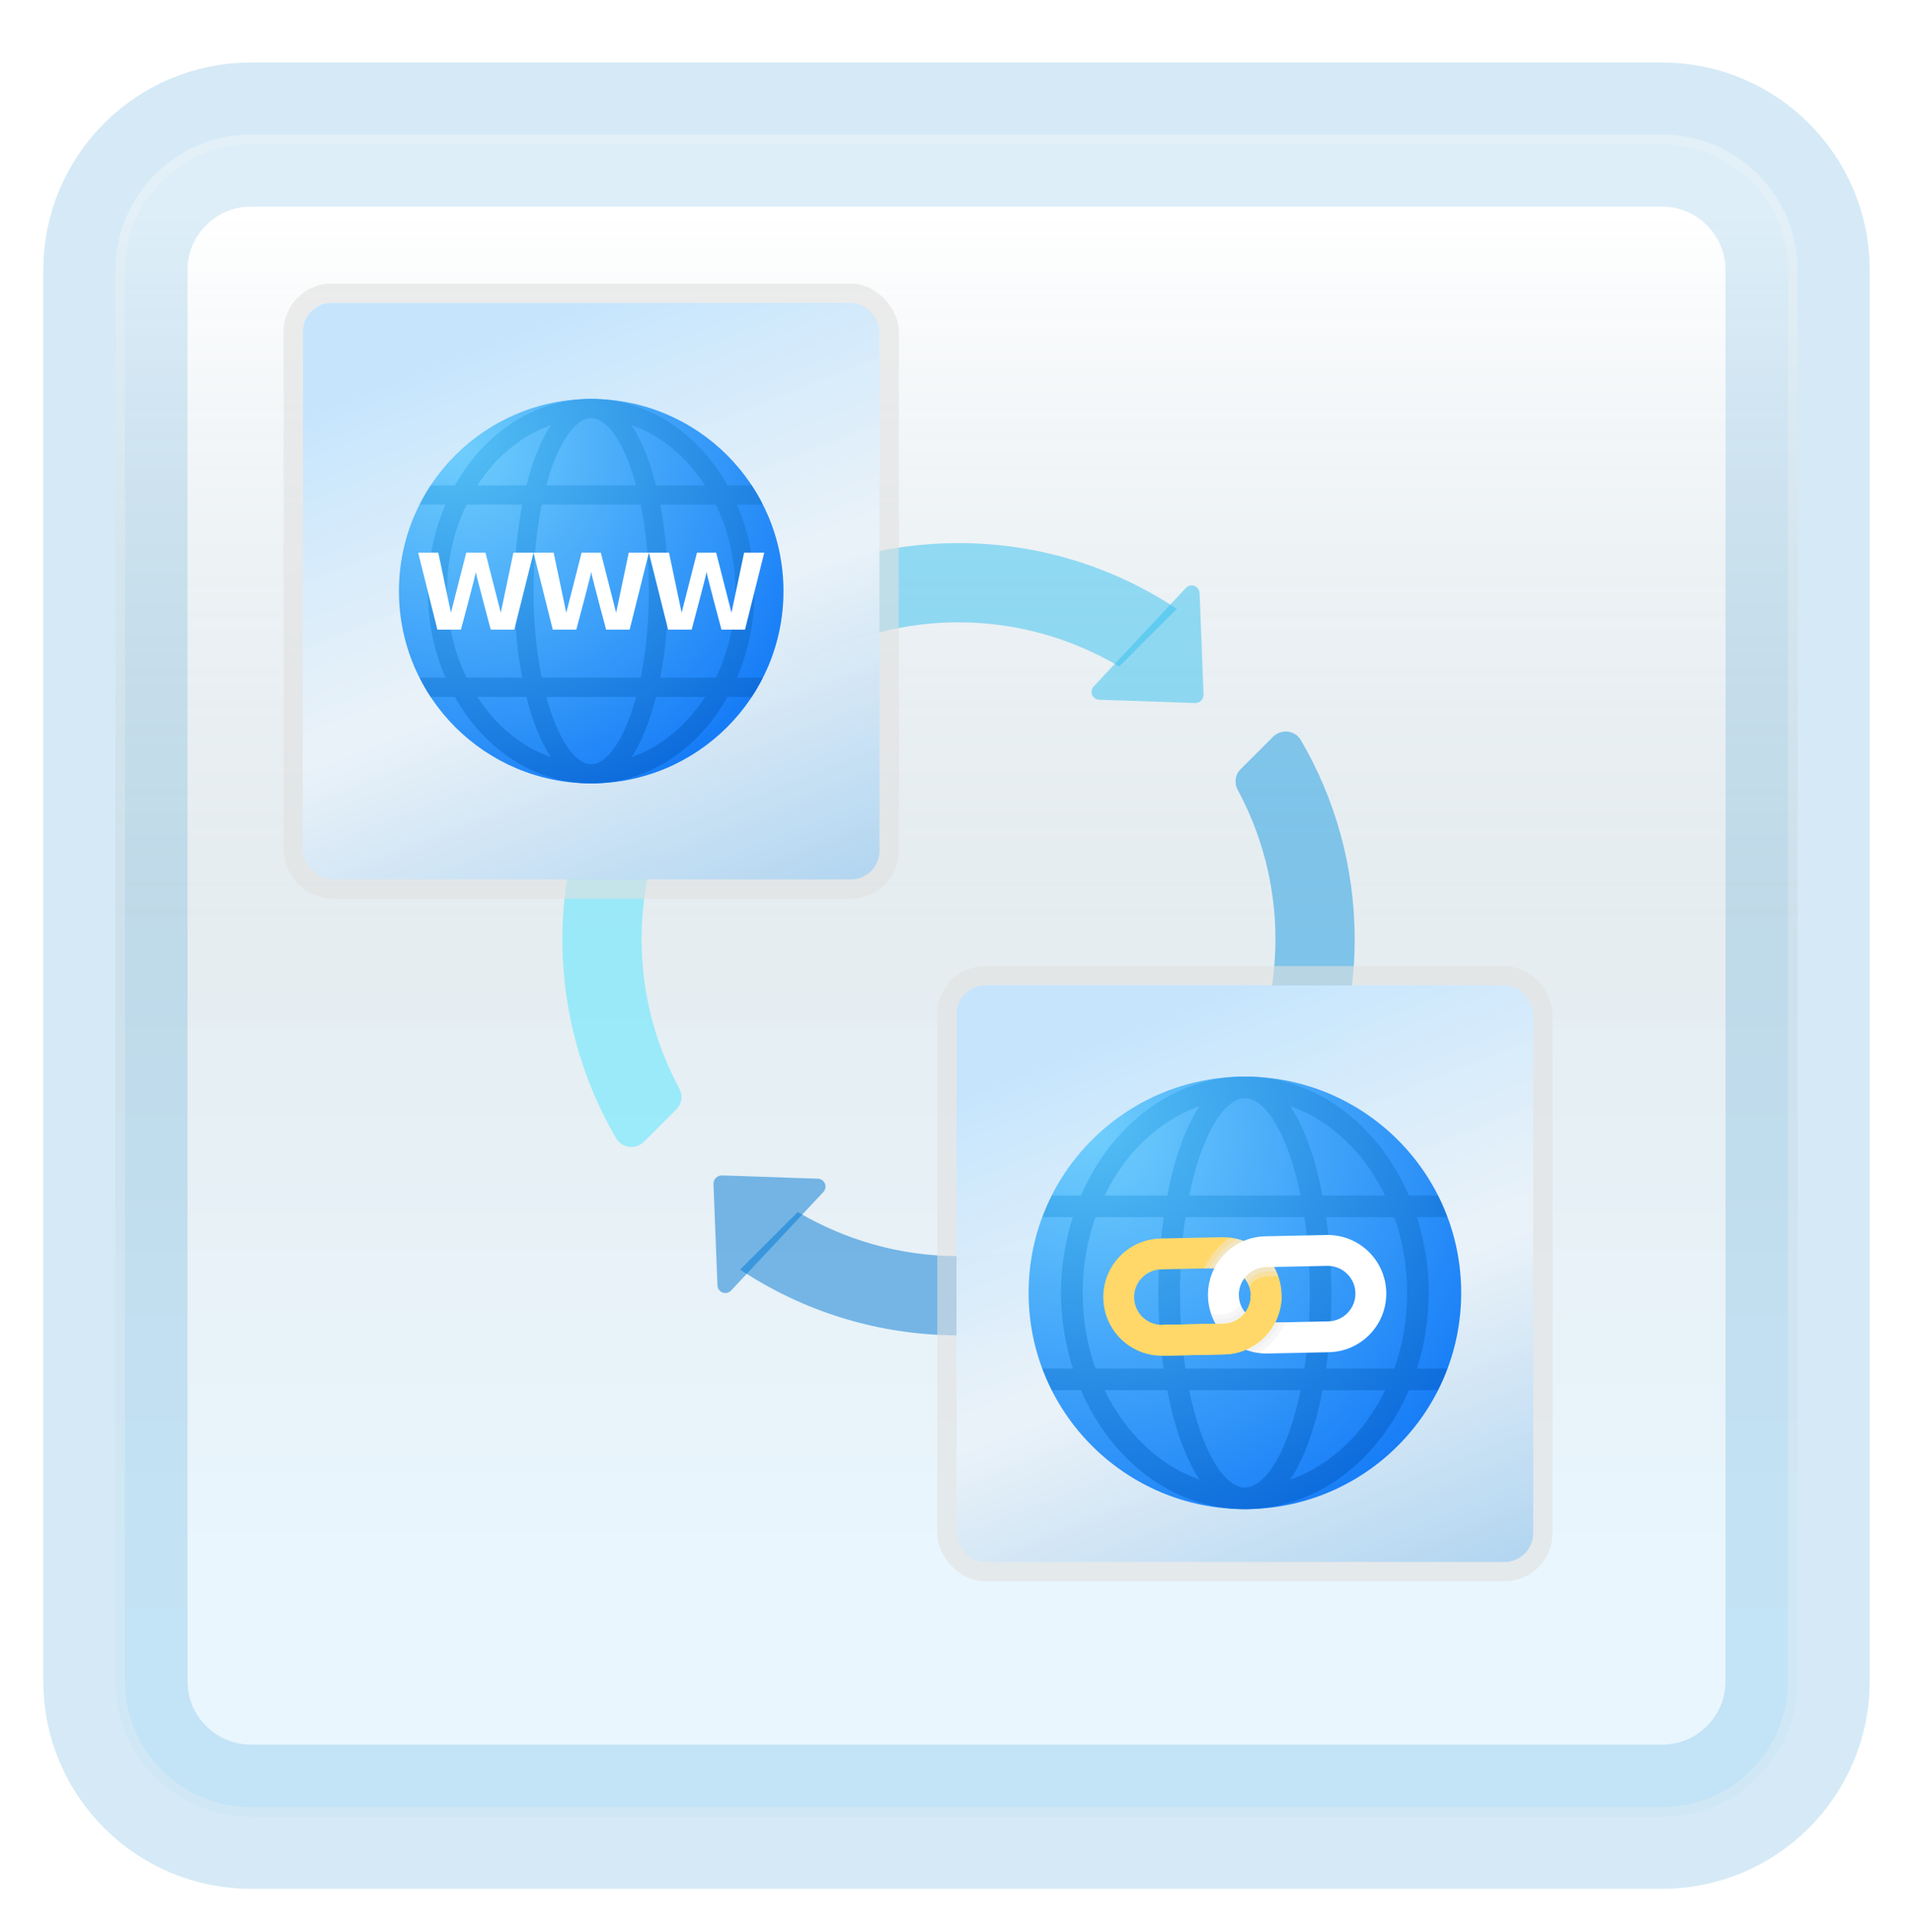 <svg width="199" height="201" viewBox="0 0 199 201" fill="none" xmlns="http://www.w3.org/2000/svg">
<g id="icon=icon">
<g id="Frame" filter="url(#filter0_d_87_6615)">
<path id="Vector" d="M172.887 10H26.113C18.319 10 12 16.319 12 24.113V170.887C12 178.681 18.319 185 26.113 185H172.887C180.681 185 187 178.681 187 170.887V24.113C187 16.319 180.681 10 172.887 10Z" fill="white"/>
<path id="Vector_2" d="M172.887 10H26.113C18.319 10 12 16.319 12 24.113V170.887C12 178.681 18.319 185 26.113 185H172.887C180.681 185 187 178.681 187 170.887V24.113C187 16.319 180.681 10 172.887 10Z" stroke="#D5EAF6" stroke-width="15" stroke-linecap="round"/>
<g id="Vector_3">
<path d="M172.887 10H26.113C18.319 10 12 16.319 12 24.113V170.887C12 178.681 18.319 185 26.113 185H172.887C180.681 185 187 178.681 187 170.887V24.113C187 16.319 180.681 10 172.887 10Z" fill="url(#paint0_linear_87_6615)" fill-opacity="0.2"/>
<path d="M26.113 10.5H172.887C180.405 10.5 186.5 16.595 186.5 24.113V170.887C186.5 178.405 180.405 184.5 172.887 184.5H26.113C18.595 184.5 12.5 178.405 12.5 170.887V24.113C12.5 16.595 18.595 10.5 26.113 10.5Z" stroke="#F7F7F7" stroke-opacity="0.27"/>
</g>
</g>
<g id="combo">
<g id="Vector_4">
<path d="M71.333 80.989L65.341 74.997C61.026 81.51 58.5 89.311 58.5 97.71C58.5 105.268 60.546 112.346 64.103 118.434C64.706 119.469 66.151 119.615 66.998 118.766L70.377 115.387C70.943 114.82 71.048 113.959 70.669 113.254C68.178 108.62 66.742 103.339 66.742 97.71C66.742 91.598 68.434 85.897 71.333 80.989Z" fill="#50E6FF" fill-opacity="0.5"/>
<path d="M132.678 97.71C132.678 103.821 130.986 109.523 128.087 114.431L134.079 120.423C138.394 113.91 140.92 106.106 140.92 97.71C140.92 90.152 138.874 83.074 135.317 76.985C134.714 75.951 133.269 75.807 132.422 76.654L129.043 80.033C128.476 80.6 128.371 81.461 128.75 82.165C131.242 86.799 132.678 92.081 132.678 97.71Z" fill="#199BE2" fill-opacity="0.5"/>
<path d="M82.033 68.377C82.6 68.943 83.461 69.048 84.165 68.669C88.799 66.178 94.081 64.742 99.71 64.742C105.821 64.742 111.523 66.434 116.431 69.333L122.425 63.339C115.91 59.026 108.109 56.5 99.71 56.5C92.189 56.5 85.146 58.526 79.078 62.049C78.005 62.673 77.778 64.122 78.656 64.999L82.033 68.377Z" fill="#35C1F1" fill-opacity="0.5"/>
<path d="M117.387 127.043C116.82 126.476 115.959 126.371 115.254 126.75C110.62 129.242 105.339 130.678 99.71 130.678C93.598 130.678 87.897 128.986 82.989 126.087L76.997 132.079C83.51 136.394 91.313 138.92 99.71 138.92C107.268 138.92 114.346 136.874 120.434 133.317C121.469 132.714 121.615 131.269 120.766 130.422L117.387 127.043Z" fill="#0078D4" fill-opacity="0.5"/>
<path d="M124.3 73.138L114.339 72.796C113.635 72.772 113.284 71.929 113.769 71.414L123.364 61.163C123.863 60.629 124.757 60.963 124.786 61.693L125.2 72.236C125.219 72.741 124.805 73.155 124.3 73.138Z" fill="#35C1F1" fill-opacity="0.5"/>
<path d="M75.12 122.281L85.08 122.623C85.785 122.648 86.135 123.491 85.651 124.006L76.055 134.257C75.557 134.79 74.662 134.457 74.634 133.727L74.219 123.184C74.201 122.679 74.615 122.265 75.12 122.281Z" fill="#0078D4" fill-opacity="0.5"/>
<path d="M124.281 122.3L124.623 112.339C124.648 111.635 125.491 111.284 126.006 111.769L136.257 121.364C136.79 121.863 136.457 122.757 135.727 122.786L125.184 123.2C124.679 123.219 124.265 122.805 124.281 122.3Z" fill="#199BE2" fill-opacity="0.5"/>
<path d="M75.138 73.12L74.796 83.08C74.772 83.785 73.929 84.135 73.414 83.651L63.161 74.055C62.627 73.557 62.961 72.662 63.69 72.634L74.234 72.219C74.741 72.201 75.155 72.615 75.138 73.12Z" fill="#50E6FF" fill-opacity="0.5"/>
</g>
<g id="Frame_2">
<rect x="31.5" y="31.5" width="60" height="60" rx="3" fill="url(#paint1_linear_87_6615)"/>
<rect x="31.5" y="31.5" width="60" height="60" rx="3" fill="white" fill-opacity="0.2"/>
<g id="Group">
<g id="Vector_5">
<path d="M41.5 61.5C41.5 50.455 50.455 41.5 61.5 41.5C72.545 41.5 81.5 50.455 81.5 61.5C81.5 72.545 72.545 81.5 61.5 81.5C50.455 81.5 41.5 72.545 41.5 61.5Z" fill="url(#paint2_radial_87_6615)"/>
<path d="M78.5 61.5C78.5 58.261 77.827 55.209 76.661 52.5H79.343C78.995 51.811 78.618 51.14 78.195 50.5H75.683C72.638 45.084 67.421 41.5 61.5 41.5C55.579 41.5 50.362 45.084 47.317 50.5H44.805C44.382 51.14 44.005 51.811 43.657 52.5H46.339C45.173 55.209 44.5 58.261 44.5 61.5C44.5 64.739 45.173 67.791 46.339 70.5H43.657C44.005 71.189 44.382 71.86 44.805 72.5H47.317C50.362 77.916 55.579 81.5 61.5 81.5C67.421 81.5 72.638 77.916 75.683 72.5H78.195C78.618 71.86 78.995 71.189 79.343 70.5H76.661C77.827 67.791 78.5 64.739 78.5 61.5ZM76.5 61.5C76.5 64.78 75.753 67.849 74.471 70.5H68.678C69.221 67.667 69.5 64.553 69.5 61.5C69.5 58.447 69.221 55.333 68.678 52.5H74.471C75.753 55.151 76.5 58.22 76.5 61.5ZM61.5 79.5C59.81 79.5 58.009 76.863 56.826 72.5H66.175C64.991 76.863 63.19 79.5 61.5 79.5ZM56.348 70.5C55.821 67.913 55.5 64.871 55.5 61.5C55.5 58.129 55.821 55.087 56.348 52.5H66.652C67.179 55.087 67.5 58.129 67.5 61.5C67.5 64.871 67.179 67.913 66.652 70.5H56.348ZM61.5 43.5C63.19 43.5 64.991 46.137 66.174 50.5H56.825C58.009 46.137 59.81 43.5 61.5 43.5ZM73.347 50.5H68.236C67.61 48.001 66.757 45.816 65.684 44.227C68.763 45.303 71.429 47.532 73.347 50.5ZM57.316 44.227C56.243 45.817 55.39 48.001 54.764 50.5H49.653C51.571 47.532 54.237 45.303 57.316 44.227ZM46.5 61.5C46.5 58.22 47.247 55.151 48.529 52.5H54.322C53.779 55.333 53.5 58.447 53.5 61.5C53.5 64.553 53.779 67.667 54.322 70.5H48.529C47.247 67.849 46.5 64.78 46.5 61.5ZM49.653 72.5H54.764C55.39 74.999 56.243 77.184 57.316 78.773C54.237 77.697 51.571 75.468 49.653 72.5ZM65.684 78.773C66.757 77.183 67.61 74.999 68.236 72.5H73.347C71.429 75.468 68.763 77.697 65.684 78.773Z" fill="url(#paint3_radial_87_6615)"/>
<path d="M65.405 57.5L64.093 63.743L62.5 57.5H60.5L58.907 63.743L57.595 57.5H55.5L57.5 65.5H59.951C59.951 65.5 61.464 59.864 61.5 59.5C61.536 59.864 63.049 65.5 63.049 65.5H65.5L67.5 57.5H65.405Z" fill="white"/>
<path d="M53.405 57.5L52.093 63.743L50.5 57.5H48.5L46.907 63.743L45.595 57.5H43.5L45.5 65.5H47.951C47.951 65.5 49.464 59.864 49.5 59.5C49.536 59.864 51.049 65.5 51.049 65.5H53.5L55.5 57.5H53.405Z" fill="white"/>
<path d="M77.405 57.5L76.093 63.743L74.5 57.5H72.5L70.907 63.743L69.595 57.5H67.5L69.5 65.5H71.951C71.951 65.5 73.464 59.864 73.5 59.5C73.536 59.864 75.049 65.5 75.049 65.5H77.5L79.5 57.5H77.405Z" fill="white"/>
</g>
</g>
<rect x="30.5" y="30.5" width="62" height="62" rx="4" stroke="#E2E2E2" stroke-opacity="0.59" stroke-width="2"/>
</g>
<g id="Frame_3">
<rect x="99.5" y="102.5" width="60" height="60" rx="3" fill="url(#paint4_linear_87_6615)"/>
<rect x="99.5" y="102.5" width="60" height="60" rx="3" fill="white" fill-opacity="0.2"/>
<g id="link-tracker" filter="url(#filter1_bd_87_6615)">
<path id="Vector_6" d="M152 132.5C152 144.925 141.925 155 129.5 155C117.074 155 107 144.925 107 132.5C107 120.074 117.074 110 129.5 110C141.925 110 152 120.074 152 132.5Z" fill="url(#paint5_radial_87_6615)"/>
<path id="Vector_7" d="M148.625 132.5C148.625 129.727 148.176 127.08 147.392 124.625H150.555C150.266 123.854 149.94 123.103 149.572 122.375H146.555C143.4 115.046 136.949 110 129.5 110C122.051 110 115.601 115.046 112.444 122.375H109.427C109.059 123.103 108.734 123.854 108.445 124.625H111.607C110.824 127.08 110.375 129.727 110.375 132.5C110.375 135.273 110.824 137.92 111.608 140.375H108.446C108.734 141.145 109.06 141.897 109.428 142.625H112.445C115.602 149.955 122.051 155 129.5 155C136.949 155 143.4 149.955 146.557 142.625H149.575C149.942 141.897 150.267 141.145 150.557 140.375H147.394C148.176 137.92 148.625 135.273 148.625 132.5ZM146.375 132.5C146.375 135.291 145.901 137.953 145.046 140.375H137.949C138.312 137.826 138.5 135.144 138.5 132.5C138.5 129.856 138.313 127.174 137.949 124.625H145.046C145.901 127.047 146.375 129.709 146.375 132.5ZM129.5 152.75C127.322 152.75 124.976 148.875 123.704 142.625H135.296C134.024 148.875 131.678 152.75 129.5 152.75ZM123.313 140.375C122.958 137.998 122.75 135.356 122.75 132.5C122.75 129.644 122.958 127.002 123.313 124.625H135.688C136.042 127.002 136.25 129.644 136.25 132.5C136.25 135.356 136.042 137.998 135.688 140.375H123.313ZM129.5 112.25C131.678 112.25 134.024 116.126 135.296 122.375H123.704C124.976 116.126 127.322 112.25 129.5 112.25ZM144.091 122.375H137.575C136.856 118.629 135.727 115.319 134.207 113.068C138.412 114.537 141.936 117.918 144.091 122.375ZM124.793 113.068C123.274 115.32 122.144 118.629 121.425 122.375H114.909C117.064 117.918 120.588 114.537 124.793 113.068ZM112.625 132.5C112.625 129.709 113.099 127.047 113.954 124.625H121.051C120.687 127.174 120.5 129.856 120.5 132.5C120.5 135.144 120.687 137.826 121.051 140.375H113.954C113.099 137.953 112.625 135.291 112.625 132.5ZM114.909 142.625H121.425C122.144 146.371 123.273 149.681 124.793 151.932C120.588 150.463 117.064 147.082 114.909 142.625ZM134.207 151.932C135.726 149.68 136.856 146.371 137.575 142.625H144.091C141.936 147.082 138.412 150.463 134.207 151.932Z" fill="url(#paint6_radial_87_6615)"/>
<g id="Group 9">
<g id="Vector_8">
<path d="M114.77 133.07C114.841 136.437 117.628 139.108 120.995 139.038C122.568 139.004 125.775 138.936 127.348 138.903C130.715 138.832 133.387 136.045 133.316 132.678C133.244 129.311 130.457 126.639 127.09 126.71C125.517 126.744 122.31 126.812 120.737 126.845C117.371 126.916 114.699 129.703 114.77 133.07ZM120.806 130.053C121.731 130.034 126.466 129.934 127.158 129.919C128.753 129.885 130.074 131.151 130.107 132.746C130.141 134.34 128.875 135.661 127.281 135.694C126.588 135.709 121.854 135.809 120.928 135.829C119.333 135.863 118.013 134.597 117.979 133.002C117.945 131.408 119.211 130.087 120.806 130.053Z" fill="#FFD869"/>
<path d="M129.97 131.894C129.97 131.894 130.357 130.925 131.717 130.786L132.96 130.759C132.196 128.619 130.276 127.044 127.966 126.761C126.206 127.834 125.234 129.96 125.234 129.96C126.177 129.94 126.933 129.924 127.158 129.919C128.465 129.892 129.553 130.698 129.97 131.894Z" fill="#EDEDED" fill-opacity="0.42"/>
<path d="M129.748 131.4C130.004 131.057 130.564 130.383 131.707 130.304C131.77 130.303 132.551 130.278 132.753 130.273C132.021 128.586 130.515 127.331 128.704 126.899C127.165 127.716 126.104 129.317 125.78 129.948C126.454 129.934 126.982 129.923 127.158 129.919C128.274 129.895 129.231 130.48 129.748 131.4Z" fill="#EDEDED" fill-opacity="0.42"/>
<path d="M144.207 132.448C144.136 129.081 141.349 126.409 137.981 126.48C136.409 126.513 133.201 126.581 131.628 126.614C128.262 126.686 125.59 129.473 125.661 132.84C125.733 136.207 128.52 138.878 131.887 138.807C133.46 138.774 136.667 138.706 138.24 138.673C141.606 138.602 144.278 135.814 144.207 132.448ZM138.171 135.464C137.246 135.484 132.511 135.584 131.818 135.598C130.224 135.632 128.903 134.366 128.87 132.772C128.836 131.178 130.101 129.857 131.696 129.823C132.389 129.809 137.123 129.708 138.049 129.689C139.643 129.655 140.964 130.921 140.998 132.515C141.032 134.11 139.766 135.431 138.171 135.464Z" fill="white"/>
<path d="M129.012 133.614C129.012 133.614 128.619 134.593 127.26 134.732L126.017 134.759C126.78 136.898 128.7 138.474 131.011 138.757C132.77 137.683 133.743 135.558 133.743 135.558C132.8 135.578 132.044 135.594 131.818 135.598C130.512 135.626 129.393 134.797 129.012 133.614Z" fill="#EDEDED" fill-opacity="0.42"/>
<path d="M129.237 134.123C128.98 134.467 128.413 135.134 127.27 135.213C127.207 135.215 126.435 135.231 126.233 135.235C126.964 136.923 128.484 138.191 130.31 138.584C131.848 137.767 132.874 136.201 133.197 135.569C132.522 135.583 131.995 135.595 131.818 135.598C130.702 135.623 129.718 134.998 129.237 134.123Z" fill="#EDEDED" fill-opacity="0.42"/>
<path d="M130.107 132.746C130.141 134.34 128.875 135.661 127.281 135.694C126.588 135.709 121.854 135.809 120.928 135.829L120.996 139.038C122.569 139.005 125.776 138.937 127.348 138.904C130.716 138.833 133.387 136.046 133.316 132.678L130.107 132.746Z" fill="#FFD869"/>
</g>
</g>
</g>
<rect x="98.5" y="101.5" width="62" height="62" rx="4" stroke="#E2E2E2" stroke-opacity="0.59" stroke-width="2"/>
</g>
</g>
</g>
<defs>
<filter id="filter0_d_87_6615" x="0.5" y="2.5" width="198" height="198" filterUnits="userSpaceOnUse" color-interpolation-filters="sRGB">
<feFlood flood-opacity="0" result="BackgroundImageFix"/>
<feColorMatrix in="SourceAlpha" type="matrix" values="0 0 0 0 0 0 0 0 0 0 0 0 0 0 0 0 0 0 127 0" result="hardAlpha"/>
<feOffset dy="4"/>
<feGaussianBlur stdDeviation="2"/>
<feComposite in2="hardAlpha" operator="out"/>
<feColorMatrix type="matrix" values="0 0 0 0 0 0 0 0 0 0 0 0 0 0 0 0 0 0 0.25 0"/>
<feBlend mode="normal" in2="BackgroundImageFix" result="effect1_dropShadow_87_6615"/>
<feBlend mode="normal" in="SourceGraphic" in2="effect1_dropShadow_87_6615" result="shape"/>
</filter>
<filter id="filter1_bd_87_6615" x="103" y="106" width="53" height="55" filterUnits="userSpaceOnUse" color-interpolation-filters="sRGB">
<feFlood flood-opacity="0" result="BackgroundImageFix"/>
<feGaussianBlur in="BackgroundImageFix" stdDeviation="2"/>
<feComposite in2="SourceAlpha" operator="in" result="effect1_backgroundBlur_87_6615"/>
<feColorMatrix in="SourceAlpha" type="matrix" values="0 0 0 0 0 0 0 0 0 0 0 0 0 0 0 0 0 0 127 0" result="hardAlpha"/>
<feOffset dy="2"/>
<feGaussianBlur stdDeviation="2"/>
<feComposite in2="hardAlpha" operator="out"/>
<feColorMatrix type="matrix" values="0 0 0 0 1 0 0 0 0 1 0 0 0 0 1 0 0 0 1 0"/>
<feBlend mode="normal" in2="effect1_backgroundBlur_87_6615" result="effect2_dropShadow_87_6615"/>
<feBlend mode="normal" in="SourceGraphic" in2="effect2_dropShadow_87_6615" result="shape"/>
</filter>
<linearGradient id="paint0_linear_87_6615" x1="99.5" y1="18.468" x2="99.5" y2="176.532" gradientUnits="userSpaceOnUse">
<stop stop-color="white"/>
<stop offset="0.472" stop-color="#0D5176" stop-opacity="0.528"/>
<stop offset="0.941" stop-color="#12A6F7" stop-opacity="0.465"/>
</linearGradient>
<linearGradient id="paint1_linear_87_6615" x1="61.5" y1="31.5" x2="88.3" y2="99.9" gradientUnits="userSpaceOnUse">
<stop stop-color="#B8DFFC"/>
<stop offset="0.453" stop-color="#E5EFF7" stop-opacity="0.98"/>
<stop offset="1" stop-color="#8FC3EB"/>
</linearGradient>
<radialGradient id="paint2_radial_87_6615" cx="0" cy="0" r="1" gradientUnits="userSpaceOnUse" gradientTransform="translate(47.832 46.681) scale(40.041)">
<stop stop-color="#6FCEFC"/>
<stop offset="1" stop-color="#167CF7"/>
</radialGradient>
<radialGradient id="paint3_radial_87_6615" cx="0" cy="0" r="1" gradientUnits="userSpaceOnUse" gradientTransform="translate(47.225 45.98) scale(45.009 40.155)">
<stop offset="0.001" stop-color="#54C0F5"/>
<stop offset="0.998" stop-color="#0B69DB"/>
</radialGradient>
<linearGradient id="paint4_linear_87_6615" x1="129.5" y1="102.5" x2="156.3" y2="170.9" gradientUnits="userSpaceOnUse">
<stop stop-color="#B8DFFC"/>
<stop offset="0.453" stop-color="#E5EFF7" stop-opacity="0.98"/>
<stop offset="1" stop-color="#8FC3EB"/>
</linearGradient>
<radialGradient id="paint5_radial_87_6615" cx="0" cy="0" r="1" gradientUnits="userSpaceOnUse" gradientTransform="translate(113.82 116.118) scale(46.03)">
<stop stop-color="#6FCEFC"/>
<stop offset="1" stop-color="#167CF7"/>
</radialGradient>
<radialGradient id="paint6_radial_87_6615" cx="0" cy="0" r="1" gradientUnits="userSpaceOnUse" gradientTransform="translate(113.506 114.556) scale(49.19 46.033)">
<stop offset="0.001" stop-color="#54C0F5"/>
<stop offset="0.998" stop-color="#0B69DB"/>
</radialGradient>
</defs>
</svg>
